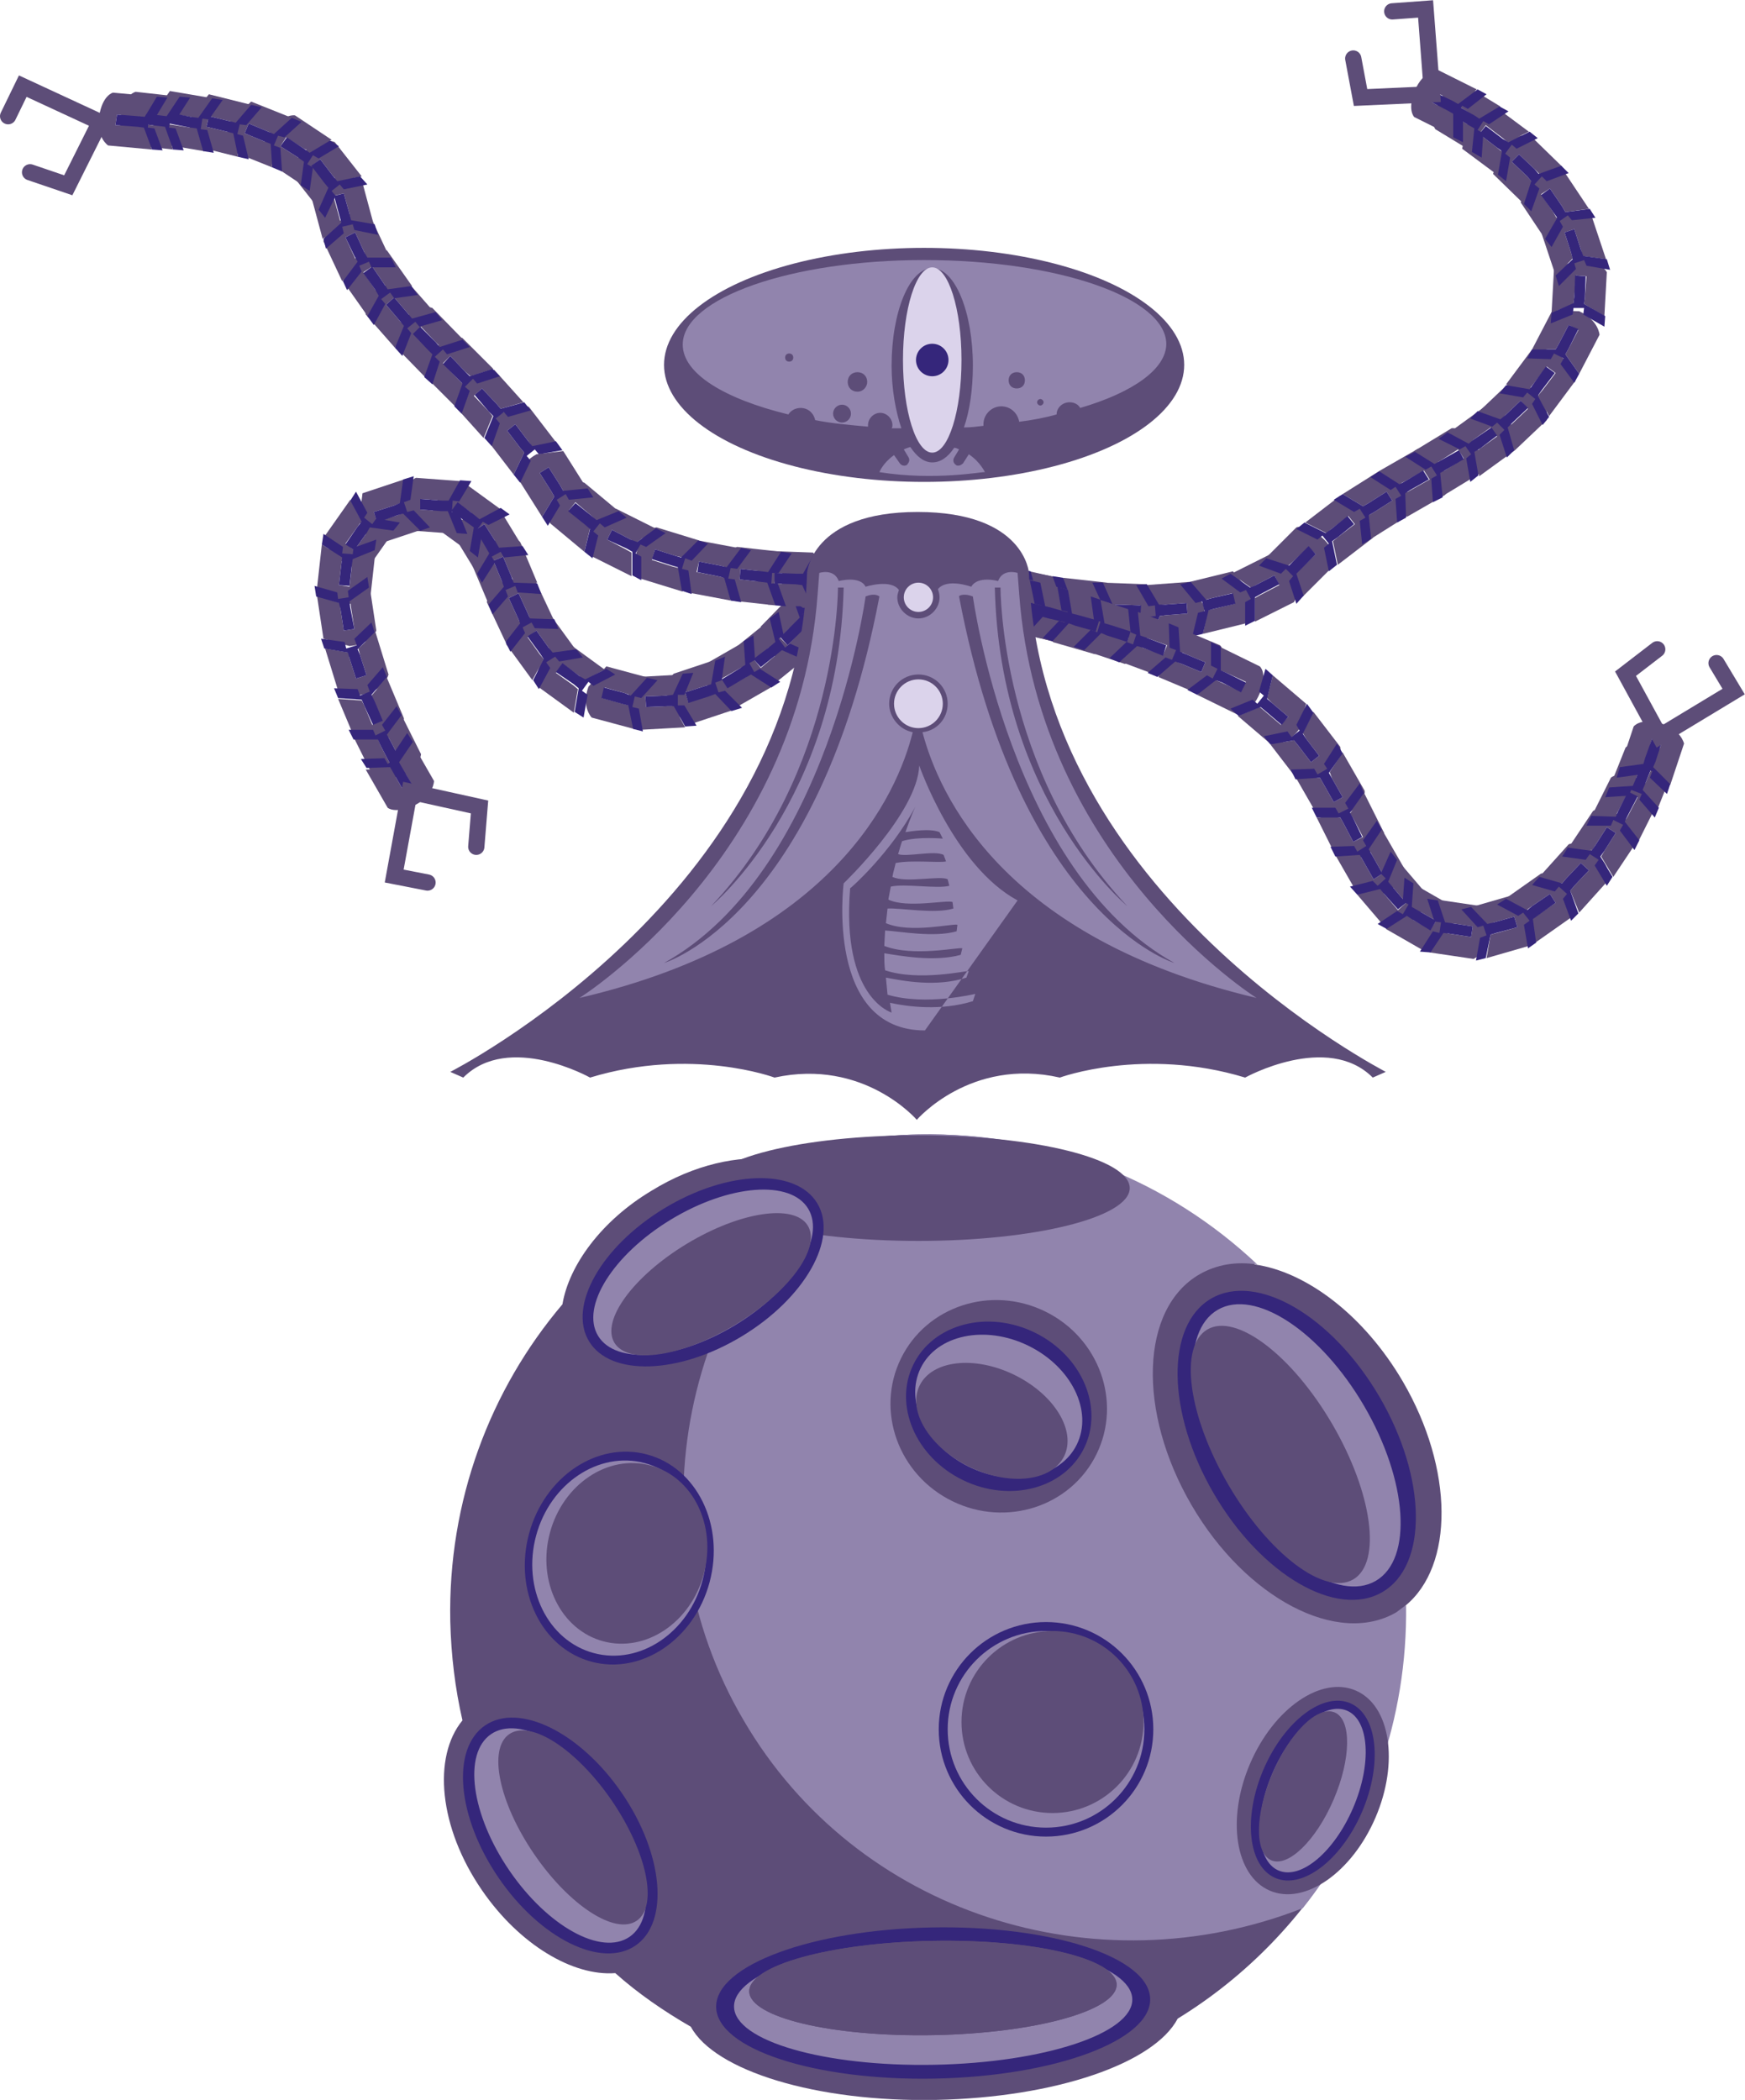 <svg version="1.2" baseProfile="tiny" xmlns="http://www.w3.org/2000/svg" viewBox="3.8 261.9 214.7 258.4"><g><path fill="#5D4D78" d="M63.1 494.5c4.6 6.7 11.2 10.6 16.4 10.2 2.8 2.5 6 4.7 9.3 6.6 2.9 5.4 15.4 9.3 30.2 9 14.7-.3 26.8-4.5 29.7-10 17.1-10.5 28.3-29.4 28-50.8 6-4.9 6-16.8-.3-27.6-4.8-8.2-11.9-13.5-18.2-14.4-10.8-10.2-25.4-16.3-41.4-16-6.2.1-12.1 1.2-17.7 3.1-4.4-.6-9.9.6-15.1 3.8-6.2 3.7-10.2 9.2-11 14-8.9 10.5-14.1 24.2-13.8 39 .1 4.2.6 8.3 1.5 12.2-3.7 4.5-2.9 13.2 2.4 20.9z"/><path fill="#9184AD" d="M95.3 473.6c13.9 23.8 43.3 33.1 68.8 23.1 8.1-10.2 12.9-23.2 12.7-37.3l-1.2.9c-7.2 4.2-18.5-1.7-25.2-13.2-6.7-11.5-6.3-24.2 1-28.4 2.1-1.2 4.5-1.6 7.1-1.2-10.8-10.2-25.4-16.3-41.4-16-2.6 0-5.2.3-7.7.7-21.7 17.3-28.1 47.6-14.1 71.4z"/><ellipse transform="matrix(.864 -.504 .504 .864 -199.304 142.244)" fill="#35267B" cx="163.3" cy="439.6" rx="11.8" ry="20.9"/><ellipse transform="matrix(.864 -.504 .504 .864 -199.304 142.244)" fill="#9184AD" cx="163.3" cy="439.6" rx="9.6" ry="19.3"/><ellipse transform="matrix(.864 -.504 .504 .864 -200.15 141.405)" fill="#5D4D78" cx="161.3" cy="440.7" rx="7.4" ry="17.8"/></g><ellipse fill="#5D4D78" cx="117.5" cy="306.8" rx="32" ry="14.4"/><path fill="#5D4D78" d="M128.3 334.3l2.5.7-.3 1.3-2.5-.7-.8-.2-2 2.2 5.2 1.4s1.8-.5 2.3-3c.5-2.6-.6-3.3-.6-3.3l-5.2-1.4.6 2.9.8.1z"/><path fill="#35267B" d="M127.1 333.9l-.4 1.3-.8-.2-1.9 2.2 1.3.3 1.9-2.2.8.3 2.5.7.4-1.3-2.6-.7-.7-.2-.6-2.9-1.3-.3.6 2.8z"/><path fill="#5D4D78" d="M129.3 334.6l2.6.6-.3 1.3-2.6-.6-.8-.2-1.9 2.3 5.3 1.2s1.7-.5 2.2-3.1c.4-2.6-.7-3.3-.7-3.3l-5.3-1.2.7 2.9.8.1z"/><path fill="#35267B" d="M128.1 334.3l-.3 1.3-.8-.2-1.9 2.2 1.3.3 1.9-2.2.7.2 2.6.6.3-1.3-2.6-.6-.7-.2-.7-2.8-1.3-.3.7 2.8z"/><path fill="#5D4D78" d="M132.2 335.2l2.6.5-.2 1.3-2.6-.5-.8-.1-1.8 2.3 5.3 1s1.7-.6 2-3.2l-.9-3.2-5.3-1 .8 2.8.9.1z"/><path fill="#35267B" d="M130.9 334.9l-.2 1.3-.8-.1-1.8 2.3 1.3.3 1.8-2.4.7.2 2.6.4.3-1.3-2.6-.4-.8-.2-.8-2.8-1.3-.2.8 2.8z"/><path fill="#5D4D78" d="M136.4 335.8l2.6.3-.1 1.3-2.6-.3-.8-.1-1.6 2.5 5.4.6s1.7-.7 1.8-3.3l-1.1-3.2-5.4-.6 1 2.8h.8z"/><path fill="#35267B" d="M135.1 335.7l-.2 1.3-.8-.1-1.6 2.5 1.3.1 1.7-2.4h.7l2.6.3.2-1.3-2.6-.3-.8-.1-1-2.7-1.3-.2 1 2.8z"/><path fill="#5D4D78" d="M141.5 336.3l2.6.1v1.3l-2.6-.1h-.8l-1.4 2.6 5.4.2s1.6-.9 1.5-3.5l-1.3-3.1-5.4-.2 1.2 2.7h.8z"/><path fill="#35267B" d="M140.2 336.2v1.4l-.8-.1-1.4 2.6 1.3.1 1.4-2.6h.8l2.6.1.1-1.3-2.7-.1h-.8l-1.2-2.7h-1.3l1.2 2.6z"/><path fill="#5D4D78" d="M147.2 336.3l2.6-.2.1 1.3-2.6.2-.8.1-1.1 2.7 5.4-.4s1.5-1 1.1-3.6l-1.7-2.9-5.4.4 1.5 2.5.9-.1z"/><path fill="#35267B" d="M145.9 336.4l.1 1.3-.8.1-1.1 2.7 1.3-.1 1.1-2.7.8-.1 2.6-.2-.1-1.3-2.6.2h-.8l-1.5-2.5-1.3.1 1.5 2.6z"/><path fill="#5D4D78" d="M152.9 335.5l2.5-.6.3 1.3-2.5.6-.8.2-.6 2.9 5.3-1.3s1.3-1.3.5-3.8l-2.1-2.6-5.3 1.3 1.9 2.2.8-.2z"/><path fill="#35267B" d="M151.7 335.9l.3 1.2-.8.2-.7 2.9 1.3-.3.7-2.9.7-.2 2.6-.6-.3-1.3-2.6.6-.7.2-1.9-2.2-1.3.3 1.9 2.3z"/><path fill="#5D4D78" d="M158.3 333.9l2.3-1.2.6 1.2-2.3 1.2-.7.4v2.9l4.8-2.4s1-1.5-.3-3.8-2.6-2.1-2.6-2.1l-4.8 2.4 2.4 1.7.6-.3z"/><path fill="#35267B" d="M157.1 334.5l.6 1.1-.7.4v2.9l1.2-.6v-2.9l.7-.4 2.3-1.2-.6-1.1-2.3 1.2-.7.3-2.4-1.7-1.1.6 2.3 1.7z"/><path fill="#5D4D78" d="M162.9 331l1.9-1.8.9.9-1.9 1.8-.6.6.9 2.8 3.8-3.8s.5-1.8-1.5-3.5-3.1-1.2-3.1-1.2l-3.8 3.8 2.8.9.6-.5z"/><path fill="#35267B" d="M162 331.9l.9.9-.5.6.9 2.8.9-1-.9-2.7.6-.6 1.8-1.8-.9-1-1.9 1.9-.5.5-2.8-.9-.9.9 2.7 1z"/><g><path fill="#5D4D78" d="M167.6 327l2.1-1.6.8 1-2.1 1.6-.6.5.6 2.9 4.3-3.3s.7-1.7-1-3.7l-3-1.5-4.3 3.3 2.6 1.3.6-.5z"/><path fill="#35267B" d="M166.5 327.8l.8 1-.6.5.6 2.9 1-.8-.6-2.9.7-.5 2-1.6-.8-1-2 1.6-.7.5-2.6-1.3-1 .8 2.6 1.3z"/></g><g><path fill="#5D4D78" d="M172.2 323.8l2.2-1.4.7 1.1-2.2 1.4-.7.4.3 2.9 4.6-2.9s.8-1.6-.7-3.7c-1.6-2.1-2.8-1.8-2.8-1.8l-4.6 2.9 2.5 1.5.7-.4z"/><path fill="#35267B" d="M171.1 324.5l.7 1.1-.7.4.3 2.9 1.1-.7-.3-2.9.7-.4 2.2-1.4-.7-1.1-2.2 1.4-.7.4-2.5-1.5-1.1.7 2.5 1.5z"/></g><g><path fill="#5D4D78" d="M176.7 321.1l2.3-1.3.7 1.1-2.3 1.3-.7.4.2 2.9 4.7-2.7s.9-1.6-.6-3.8l-2.7-1.9-4.7 2.7 2.5 1.6.6-.3z"/><path fill="#35267B" d="M175.5 321.8l.7 1.1-.7.4.2 2.9 1.1-.6-.1-3 .6-.4 2.3-1.3-.7-1.1-2.2 1.3-.7.4-2.5-1.6-1.1.7 2.5 1.6z"/></g><g><path fill="#5D4D78" d="M181 318.6l2.2-1.4.7 1.1-2.2 1.4-.7.4.2 2.9 4.6-2.8s.9-1.6-.6-3.7c-1.5-2.2-2.8-1.9-2.8-1.9l-4.6 2.8 2.5 1.6.7-.4z"/><path fill="#35267B" d="M179.9 319.3l.7 1.1-.7.4.2 2.9 1.2-.6-.3-3 .7-.4 2.2-1.3-.6-1.1-2.3 1.3-.7.4-2.4-1.5-1.2.6 2.5 1.6z"/></g><g><path fill="#5D4D78" d="M185.1 316l2.1-1.5.8 1.1-2.1 1.5-.6.5.5 2.9 4.4-3.2s.8-1.7-.9-3.7c-1.7-2-2.9-1.6-2.9-1.6l-4.4 3.2 2.6 1.4.5-.6z"/><path fill="#35267B" d="M184.1 316.8l.7 1-.6.5.5 2.9 1-.8-.5-2.9.7-.4 2.1-1.6-.7-1-2.2 1.5-.6.5-2.6-1.4-1.1.8 2.6 1.3z"/></g><g><path fill="#5D4D78" d="M189 313l1.9-1.8.9 1-1.9 1.8-.6.5.9 2.8 3.9-3.7s.5-1.7-1.4-3.5-3.1-1.2-3.1-1.2l-3.9 3.7 2.8 1 .5-.6z"/><path fill="#35267B" d="M188 313.9l.9.9-.6.6.9 2.8.9-.9-.8-2.8.6-.6 1.9-1.8-.9-.9-1.9 1.8-.6.5-2.8-1-.9.9 2.7 1z"/></g><g><path fill="#5D4D78" d="M192.5 309.1l1.6-2.1 1.1.8-1.6 2.1-.5.6 1.3 2.6 3.2-4.3s.2-1.8-2-3.2c-2.2-1.4-3.3-.7-3.3-.7l-3.2 4.3 2.9.5.5-.6z"/><path fill="#35267B" d="M191.7 310.2l1 .8-.4.6 1.3 2.6.8-1-1.4-2.6.5-.7 1.6-2.1-1.1-.8-1.5 2.1-.5.7-2.9-.5-.8 1 2.9.5z"/></g><g><path fill="#5D4D78" d="M195.6 304.2l1.2-2.3 1.2.6-1.2 2.3-.4.7 1.7 2.4 2.5-4.8s-.1-1.8-2.5-2.9l-3.3-.1-2.5 4.8h2.9l.4-.7z"/><path fill="#35267B" d="M195 305.4l1.2.6-.4.7 1.7 2.3.6-1.1-1.7-2.4.4-.7 1.2-2.4-1.2-.5-1.2 2.3-.4.7h-2.9l-.6 1.1 2.9.1z"/></g><path fill="#5D4D78" d="M197.5 298.4l.2-2.6 1.3.1-.2 2.6-.1.8 2.5 1.5.3-5.4s-.8-1.6-3.4-1.6l-3.1 1.2-.3 5.4 2.7-1.1.1-.9z"/><path fill="#35267B" d="M197.4 299.8h1.3l-.1.8 2.6 1.5.1-1.3-2.6-1.5.1-.8.1-2.6-1.3-.1-.1 2.6-.1.8-2.7 1.2-.1 1.3 2.7-1.1z"/><path fill="#5D4D78" d="M197.1 293l-.8-2.5 1.2-.4.8 2.5.2.8 2.9.4-1.7-5.1s-1.3-1.2-3.8-.3c-2.4 1-2.4 2.3-2.4 2.3l1.7 5.1 2.1-2.1-.2-.7z"/><path fill="#35267B" d="M197.5 294.3l1.2-.4.3.7 2.9.5-.4-1.3-2.9-.4-.3-.8-.8-2.5-1.2.4.8 2.5.2.8-2.1 2 .4 1.3 2.1-2.1z"/><path fill="#5D4D78" d="M194.9 288l-1.5-2.2 1.1-.7 1.5 2.2.4.7 2.9-.4-3-4.5s-1.6-.8-3.7.8l-1.7 2.9 3 4.5 1.4-2.6-.4-.7z"/><path fill="#35267B" d="M195.7 289.1l1-.7.5.6 2.9-.3-.7-1.1-3 .4-.4-.7-1.5-2.2-1.1.8 1.5 2.1.5.7-1.5 2.6.8 1 1.4-2.5z"/><path fill="#5D4D78" d="M191.7 283.6l-1.9-1.8.9-.9 1.9 1.8.6.6 2.8-.9-3.9-3.8s-1.8-.5-3.5 1.5l-1.1 3.2 3.9 3.8.9-2.8-.6-.7z"/><path fill="#35267B" d="M192.6 284.6l.9-1 .6.6 2.7-1-.9-.9-2.8 1-.5-.6-1.9-1.8-.9.9 1.9 1.8.5.6-.9 2.8.9.9 1-2.8z"/><path fill="#5D4D78" d="M187.9 280l-2.1-1.6.8-1.1 2.1 1.6.6.5 2.6-1.3-4.3-3.2s-1.8-.2-3.2 2l-.7 3.3 4.3 3.2.5-2.9-.6-.5z"/><path fill="#35267B" d="M189 280.8l.8-1.1.6.5 2.6-1.3-1-.8-2.6 1.3-.7-.4-2.1-1.6-.8 1 2.1 1.6.7.5-.5 2.9 1 .8.5-2.9z"/><path fill="#5D4D78" d="M184.5 277.3l-2.2-1.4.7-1.1 2.2 1.4.7.4 2.5-1.6-4.6-2.8s-1.8 0-3 2.3-.4 3.3-.4 3.3l4.6 2.8.2-2.9-.7-.4z"/><path fill="#35267B" d="M185.6 277.9l.7-1.1.7.4 2.4-1.6-1.1-.6-2.5 1.5-.6-.4-2.3-1.3-.7 1.1 2.3 1.4.7.4-.3 2.9 1.2.7.2-3z"/><path fill="#5D4D78" d="M181.9 275.5l-2.3-1.2.6-1.2 2.3 1.2.7.4 2.3-1.8-4.8-2.4s-1.8.1-2.8 2.5c-1 2.4-.1 3.3-.1 3.3l4.8 2.4v-2.9l-.7-.3z"/><path fill="#35267B" d="M183.1 276.1l.6-1.2.7.4 2.3-1.8-1.1-.6-2.4 1.8-.7-.4-2.3-1.1-.6 1.1 2.3 1.2.7.4v2.9l1.2.6v-2.9z"/><path fill="#5D4D78" d="M128.4 335.6l2.6.5-.2 1.3-2.6-.5-.8-.2-1.8 2.3 5.3 1s1.7-.6 2.1-3.2c.3-2.6-.8-3.2-.8-3.2l-5.3-1 .8 2.8.7.2z"/><path fill="#35267B" d="M127.1 335.4l-.2 1.3-.8-.2-1.8 2.3 1.3.3 1.8-2.4.8.2 2.5.5.3-1.3-2.6-.5-.8-.1-.8-2.9-1.2-.2.7 2.8z"/><path fill="#5D4D78" d="M129 335.7l2.6.5-.3 1.3-2.6-.5-.8-.2-1.8 2.3 5.3 1.1s1.7-.6 2.1-3.2l-.8-3.3-5.3-1.1.7 2.8.9.3z"/><path fill="#35267B" d="M127.7 335.5l-.3 1.3-.7-.2-1.9 2.3 1.3.3 1.8-2.3.8.1 2.6.6.3-1.3-2.6-.6-.8-.1-.7-2.9-1.3-.2.7 2.8z"/><path fill="#5D4D78" d="M130.6 336.1l2.6.6-.3 1.3-2.6-.6-.8-.2-1.9 2.3 5.3 1.2s1.7-.5 2.2-3.1c.4-2.6-.7-3.3-.7-3.3l-5.3-1.2.7 2.9.8.1z"/><path fill="#35267B" d="M129.3 335.8l-.3 1.3-.7-.2-1.9 2.2 1.3.3 1.8-2.2.8.2 2.6.6.3-1.3-2.6-.6-.8-.2-.6-2.9-1.3-.3.7 2.9z"/><path fill="#5D4D78" d="M133.2 336.7l2.5.7-.3 1.3-2.5-.7-.8-.2-1.9 2.2 5.2 1.4s1.8-.5 2.3-3.1c.5-2.6-.6-3.3-.6-3.3l-5.2-1.4.6 2.9.7.2z"/><path fill="#35267B" d="M131.9 336.4l-.3 1.2-.8-.2-1.9 2.2 1.2.4 2-2.2.7.2 2.6.6.3-1.2-2.5-.7-.8-.2-.6-2.9-1.3-.3.6 2.9z"/><path fill="#5D4D78" d="M136.5 337.6l2.5.7-.4 1.3-2.5-.7-.8-.2-2 2.2 5.2 1.5s1.8-.4 2.3-3c.6-2.6-.5-3.3-.5-3.3l-5.2-1.5.5 2.9.9.1z"/><path fill="#35267B" d="M135.2 337.2l-.4 1.3-.7-.2-2 2.1 1.2.4 2-2.2.8.3 2.5.7.4-1.3-2.5-.7-.8-.2-.5-2.9-1.3-.4.5 2.9z"/><path fill="#5D4D78" d="M140.4 338.8l2.5.8-.4 1.2-2.5-.8-.8-.2-2.1 2.1 5.1 1.7s1.8-.4 2.4-2.9l-.4-3.3-5.1-1.7.4 2.9.9.2z"/><path fill="#35267B" d="M139.2 338.4l-.4 1.3-.8-.3-2.1 2.1 1.3.4 2.1-2.1.7.3 2.5.8.4-1.3-2.5-.8-.7-.2-.5-2.9-1.2-.4.4 2.9z"/><path fill="#5D4D78" d="M144.9 340.4l2.5.9-.5 1.2-2.5-.9-.7-.3-2.1 2 5.1 1.9s1.8-.3 2.5-2.8c.8-2.5-.3-3.3-.3-3.3l-5.1-1.9.3 2.9.8.3z"/><path fill="#35267B" d="M143.6 340l-.4 1.2-.8-.3-2.1 2 1.2.5 2.2-2 .7.2 2.5 1 .4-1.3-2.4-.9-.8-.3-.3-2.9-1.2-.4.3 2.9z"/><path fill="#5D4D78" d="M149.7 342.4l2.4 1-.5 1.2-2.4-1-.7-.3-2.2 1.9 5 2.1s1.8-.2 2.7-2.7c.9-2.5-.1-3.3-.1-3.3l-5-2.1.2 2.9.6.3z"/><path fill="#35267B" d="M148.5 341.9l-.5 1.2-.8-.3-2.2 1.9 1.2.5 2.2-1.9.8.3 2.4 1 .5-1.2-2.4-1-.7-.3-.2-3-1.2-.5.1 3z"/><path fill="#5D4D78" d="M154.7 344.7l2.4 1.1-.6 1.2-2.4-1.1-.7-.3-2.3 1.8 4.9 2.4s1.8-.1 2.8-2.6c1-2.5 0-3.3 0-3.3l-4.9-2.4v2.9l.8.3z"/><path fill="#35267B" d="M153.6 344.2l-.6 1.2-.7-.4-2.4 1.8 1.2.6 2.3-1.8.8.3 2.3 1.2.6-1.2-2.4-1.2-.7-.3v-2.9l-1.2-.6v2.9z"/><path fill="#5D4D78" d="M160.3 348.4l2 1.7-.9 1-2-1.7-.6-.5-2.7 1.1 4.1 3.5s1.8.3 3.4-1.8l.9-3.2-4.1-3.5-.7 2.8.6.6z"/><path fill="#35267B" d="M159.3 347.5l-.8 1-.6-.5-2.7 1.1 1 .9 2.7-1.1.6.5 2 1.7.8-1-2-1.7-.6-.5.7-2.9-.9-.8-.8 2.8z"/><path fill="#5D4D78" d="M164.5 352.8l1.6 2.1-1 .8-1.6-2.1-.5-.6-2.9.5 3.3 4.3s1.7.7 3.7-1 1.6-3 1.6-3l-3.3-4.3-1.3 2.6.4.7z"/><path fill="#35267B" d="M163.7 351.8l-1 .8-.5-.7-2.9.6.8 1 2.9-.5.5.6 1.6 2.1 1-.8-1.6-2.1-.4-.6 1.3-2.6-.8-1.1-1.3 2.6z"/><path fill="#5D4D78" d="M167.7 357.7l1.3 2.3-1.1.6-1.3-2.3-.4-.7-2.9.1 2.7 4.7s1.6.9 3.8-.5c2.2-1.4 1.9-2.7 1.9-2.7l-2.7-4.7-1.6 2.4.3.8z"/><path fill="#35267B" d="M167.1 356.5l-1.2.7-.4-.7-2.9.1.6 1.2 3-.2.4.7 1.3 2.3 1.1-.6-1.3-2.3-.4-.7 1.7-2.4-.7-1.2-1.6 2.5z"/><path fill="#5D4D78" d="M170.3 362.6l1.2 2.3-1.2.6-1.2-2.3-.4-.7h-2.9l2.4 4.8s1.5 1 3.8-.3 2.1-2.6 2.1-2.6l-2.4-4.8-1.8 2.4.4.6z"/><path fill="#35267B" d="M169.7 361.4l-1.2.6-.4-.7h-2.9l.6 1.2h2.9l.4.7 1.2 2.3 1.1-.6-1.1-2.3-.4-.7 1.7-2.4-.5-1.2-1.8 2.4z"/><path fill="#5D4D78" d="M172.6 367.1l1.3 2.3-1.1.7-1.3-2.3-.4-.7-2.9.2 2.7 4.7s1.6.9 3.8-.5c2.2-1.5 1.9-2.7 1.9-2.7l-2.7-4.7-1.6 2.4.3.6z"/><path fill="#35267B" d="M171.9 366l-1.1.7-.4-.7-2.9.1.6 1.2 3-.2.4.7 1.3 2.3 1.1-.7-1.3-2.3-.4-.7 1.6-2.4-.6-1.1-1.7 2.4z"/><path fill="#5D4D78" d="M175.1 371l1.7 2-1 .9-1.7-2-.5-.6-2.8.7 3.5 4.1s1.7.6 3.6-1.2c1.9-1.8 1.4-3 1.4-3l-3.5-4.1-1.1 2.7.4.5z"/><path fill="#35267B" d="M174.3 370l-1 .9-.6-.6-2.8.7.9 1 2.8-.7.5.6 1.7 1.9 1-.8-1.7-2-.5-.6 1.1-2.7-.8-1-1.2 2.7z"/><path fill="#5D4D78" d="M178.2 373.9l2.3 1.3-.7 1.1-2.3-1.3-.7-.4-2.5 1.6 4.7 2.7s1.8 0 3-2.3.3-3.3.3-3.3l-4.7-2.7-.2 2.9.8.4z"/><path fill="#35267B" d="M177.1 373.2l-.7 1.2-.7-.4-2.4 1.6 1.1.6 2.5-1.6.6.4 2.3 1.4.7-1.2-2.3-1.3-.7-.4.2-2.9-1.1-.7-.2 2.9z"/><path fill="#5D4D78" d="M182.4 375.5l2.6.4-.2 1.3-2.6-.4-.8-.1-1.7 2.4 5.4.8s1.7-.7 1.9-3.3c.2-2.6-1-3.2-1-3.2l-5.4-.8.9 2.8.9.1z"/><path fill="#35267B" d="M181.1 375.4l-.2 1.3-.8-.2-1.6 2.5 1.3.1 1.6-2.4.8.1 2.6.4.2-1.3-2.6-.4-.8-.1-.9-2.7-1.3-.2.9 2.8z"/><path fill="#5D4D78" d="M187.6 375.4l2.5-.7.4 1.3-2.5.7-.8.2-.5 2.9 5.2-1.5s1.3-1.3.4-3.8l-2.2-2.5-5.2 1.5 2 2.2.7-.3z"/><path fill="#35267B" d="M186.3 375.8l.4 1.2-.8.3-.5 2.8 1.2-.3.6-2.9.7-.2 2.6-.7-.4-1.3-2.5.7-.8.2-2-2.1-1.2.3 2 2.2z"/><path fill="#5D4D78" d="M192.3 373.4l2.2-1.5.7 1.1-2.2 1.5-.7.5.4 2.9 4.4-3.1s.8-1.6-.8-3.7-2.9-1.7-2.9-1.7l-4.4 3.1 2.6 1.4.7-.5z"/><path fill="#35267B" d="M191.2 374.2l.8 1-.7.5.5 2.9 1-.7-.4-2.9.7-.5 2.1-1.5-.7-1.1-2.2 1.5-.6.5-2.6-1.4-1.1.7 2.6 1.4z"/><path fill="#5D4D78" d="M196.5 370l1.8-1.9 1 .9-1.8 1.9-.5.6 1.1 2.7 3.6-4s.4-1.8-1.7-3.4c-2.1-1.6-3.2-1-3.2-1l-3.6 4 2.8.8.5-.6z"/><path fill="#35267B" d="M195.6 371l1 .9-.5.6 1 2.7.9-.9-1-2.8.5-.6 1.8-1.9-1-.9-1.8 1.9-.5.6-2.8-.8-.9 1 2.8.8z"/><path fill="#5D4D78" d="M200.1 365.9l1.4-2.2 1.1.7-1.4 2.2-.4.7 1.5 2.5 3-4.5s.1-1.8-2.2-3.1c-2.3-1.3-3.3-.5-3.3-.5l-3 4.5 2.9.3.4-.6z"/><path fill="#35267B" d="M199.4 367l1.1.7-.5.7 1.5 2.5.7-1.1-1.5-2.5.5-.7 1.4-2.2-1.1-.7-1.4 2.2-.5.7-2.9-.4-.7 1.1 2.9.4z"/><path fill="#5D4D78" d="M202.9 361.7l1.2-2.3 1.2.6-1.2 2.3-.4.7 1.7 2.4 2.4-4.8s-.1-1.8-2.5-2.9c-2.4-1-3.3-.1-3.3-.1l-2.4 4.8h2.9l.4-.7z"/><path fill="#35267B" d="M202.3 362.8l1.2.6-.4.7 1.8 2.4.6-1.2-1.8-2.3.4-.8 1.2-2.3-1.2-.6-1.2 2.4-.3.7-3-.1-.6 1.2h3z"/><path fill="#5D4D78" d="M205 357.9l1-2.4 1.2.5-1 2.4-.3.7 1.9 2.2 2-5s-.2-1.8-2.7-2.6-3.3.2-3.3.2l-2 5 2.9-.2.3-.8z"/><path fill="#35267B" d="M204.5 359.1l1.3.5-.3.7 1.9 2.2.5-1.2-2-2.2.3-.7 1-2.5-1.2-.5-1 2.5-.3.7-2.9.2-.5 1.2 2.9-.2z"/><path fill="#5D4D78" d="M206.3 355.2l.8-2.5 1.2.4-.8 2.5-.3.8 2.1 2.1 1.7-5.1s-.4-1.8-2.9-2.5-3.3.4-3.3.4l-1.7 5.1 2.9-.4.3-.8z"/><path fill="#35267B" d="M205.8 356.4l1.3.4-.3.8 2.1 2 .4-1.2-2.1-2.1.3-.7.8-2.5-1.2-.4-.9 2.5-.2.7-2.9.4-.4 1.3 2.9-.4z"/><path fill="#5D4D78" d="M105.8 333.2l-1.4 2.2 1.1.7 1.4-2.2.4-.7 2.9.3-2.9 4.6s-1.6.8-3.7-.7c-2.1-1.6-1.8-2.8-1.8-2.8l2.9-4.6 1.5 2.5-.4.7z"/><path fill="#35267B" d="M106.5 332.1l1.1.7.4-.7 3 .4-.8 1.1-2.9-.4-.4.7-1.4 2.2-1.1-.7 1.4-2.2.4-.7-1.5-2.5.7-1.1 1.5 2.5z"/><path fill="#5D4D78" d="M105.3 333.9l-1.5 2.1 1.1.8 1.5-2.1.5-.6 2.9.5-3.2 4.4s-1.7.8-3.7-.9c-2-1.7-1.6-2.9-1.6-2.9l3.2-4.4 1.4 2.6-.6.5z"/><path fill="#35267B" d="M106.1 332.9l1.1.8.4-.7 2.9.5-.7 1-2.9-.4-.5.6-1.5 2.1-1.1-.7 1.5-2.2.5-.6-1.4-2.6.8-1.1 1.4 2.6z"/><path fill="#5D4D78" d="M103.9 335.8l-1.7 2 1 .8 1.7-2 .5-.6 2.9.7-3.4 4.2s-1.7.6-3.6-1.2c-1.9-1.8-1.4-3-1.4-3l3.4-4.2 1.2 2.7-.6.6z"/><path fill="#35267B" d="M104.7 334.8l1.1.9.5-.6 2.8.6-.8 1-2.9-.6-.5.6-1.6 2-1.1-.8 1.7-2.1.5-.6-1.2-2.7.9-1 1.2 2.7z"/><path fill="#5D4D78" d="M101.6 338.5l-1.8 1.9.9.9 1.8-1.9.6-.6 2.8.9-3.8 3.9s-1.7.5-3.5-1.5l-1.2-3.1 3.8-3.9 1 2.8-.6.6z"/><path fill="#35267B" d="M102.5 337.5l1 1 .5-.6 2.8.9-.9.9-2.8-.9-.5.6-1.9 1.9-.9-1 1.8-1.8.6-.6-1-2.8.9-.9 1 2.8z"/><path fill="#5D4D78" d="M98.6 341.4l-2 1.7.8 1 2-1.7.6-.5 2.7 1.2-4.2 3.4s-1.8.3-3.3-1.8l-.8-3.2 4.2-3.4.6 2.9-.6.4z"/><path fill="#35267B" d="M99.6 340.5l.8 1.1.6-.5 2.7 1.2-1 .8-2.7-1.2-.6.5-2 1.6-.9-1 2.1-1.6.6-.5-.7-2.9 1.1-.8.6 2.8z"/><path fill="#5D4D78" d="M94.9 344.1l-2.3 1.3.7 1.1 2.3-1.3.7-.4 2.5 1.6-4.7 2.7s-1.8 0-3-2.3-.3-3.3-.3-3.3l4.7-2.7.2 2.9-.8.4z"/><path fill="#35267B" d="M96 343.5l.6 1.1.7-.4 2.5 1.6-1.1.7-2.5-1.6-.7.4-2.2 1.3-.7-1.1 2.3-1.4.6-.4-.2-2.9 1.2-.7.2 3z"/><path fill="#5D4D78" d="M90.6 346.3l-2.5.8.4 1.2 2.5-.8.8-.3 2.1 2.1-5.1 1.7s-1.8-.4-2.5-2.9.4-3.3.4-3.3l5.1-1.7-.4 2.9-.8.3z"/><path fill="#35267B" d="M91.8 345.9l.4 1.2.8-.2 2.1 2.1-1.3.4-2-2.1-.8.3-2.5.8-.4-1.3 2.5-.8.7-.2.5-2.9 1.2-.5-.4 2.9z"/><path fill="#5D4D78" d="M85.8 347.5l-2.6.1.1 1.3 2.6-.1h.8l1.4 2.6-5.4.3s-1.6-.8-1.6-3.4c0-2.6 1.3-3.1 1.3-3.1l5.4-.3-1.2 2.7-.8-.1z"/><path fill="#35267B" d="M87.2 347.4v1.3h.8l1.5 2.5-1.4.1-1.4-2.5h-.8l-2.6.1-.1-1.3 2.6-.1.8-.1 1.2-2.6 1.3-.1-1.1 2.7z"/><path fill="#5D4D78" d="M80.7 347.2l-2.5-.7-.3 1.3 2.5.7.8.2.6 2.9-5.2-1.4s-1.3-1.3-.4-3.8l2.2-2.5 5.2 1.4-2 2.2-.9-.3z"/><path fill="#35267B" d="M81.9 347.6l-.3 1.3.8.2.5 2.8-1.2-.3-.6-2.9-.8-.2-2.5-.7.3-1.3 2.6.7.7.3 2-2.2 1.3.3-2 2.2z"/><path fill="#5D4D78" d="M75.1 345.1l-2.1-1.5-.8 1.1 2.1 1.5.6.5-.5 2.9-4.4-3.2s-.7-1.7.9-3.7l2.9-1.6 4.4 3.2-2.6 1.4-.5-.6z"/><path fill="#35267B" d="M76.2 345.8l-.8 1.1.7.5-.5 2.8-1.1-.7.5-2.9-.6-.5-2.2-1.5.8-1.1 2.1 1.6.7.4 2.6-1.3 1.1.7-2.7 1.4z"/><path fill="#5D4D78" d="M71.3 341.6l-1.5-2.1-1.1.8 1.5 2.1.5.6-1.4 2.6-3.2-4.4s-.2-1.8 2-3.2l3.3-.6 3.2 4.4-2.9.5-.4-.7z"/><path fill="#35267B" d="M72.1 342.7l-1.1.7.5.7-1.4 2.6-.7-1.1 1.3-2.6-.4-.6-1.6-2.2 1.1-.7 1.5 2.1.5.6 2.9-.4.8 1-2.9.5z"/><path fill="#5D4D78" d="M68.7 337.3l-1.1-2.4-1.2.6 1.1 2.4.3.7-1.8 2.3-2.3-4.9s.2-1.8 2.6-2.8h3.3l2.3 4.9-2.9-.1-.3-.7z"/><path fill="#35267B" d="M69.2 338.5l-1.1.6.3.7-1.8 2.3-.6-1.2 1.8-2.3-.3-.7-1.1-2.4 1.2-.6 1.1 2.4.3.7 3 .1.5 1.2-2.9-.1z"/><path fill="#5D4D78" d="M66.7 332.8l-1-2.4-1.2.5 1 2.4.3.7-1.9 2.2-2.1-5s.2-1.8 2.7-2.7c2.5-.9 3.3.1 3.3.1l2.1 5-2.9-.2-.3-.6z"/><path fill="#35267B" d="M67.2 334l-1.2.5.3.8-1.9 2.2-.5-1.2 1.9-2.2-.3-.8-1-2.4 1.2-.5 1 2.4.3.8 2.9.1.5 1.3-2.9-.2z"/><path fill="#5D4D78" d="M64.8 328.6l-1.4-2.2-1.1.7 1.4 2.2.4.7-1.6 2.5-2.8-4.6s0-1.8 2.3-3 3.3-.3 3.3-.3l2.8 4.6-2.9.2-.4-.8z"/><path fill="#35267B" d="M65.4 329.8l-1.1.6.4.7-1.6 2.5-.6-1.1 1.5-2.5-.4-.7-1.3-2.2 1.1-.7 1.4 2.2.4.7 2.9-.2.7 1.1-3 .3z"/><path fill="#5D4D78" d="M62.2 325.3l-2.1-1.5-.8 1.1 2.1 1.5.6.5-.5 2.9-4.4-3.2s-.7-1.7.9-3.7c1.7-2 2.9-1.6 2.9-1.6l4.4 3.2-2.6 1.3-.5-.5z"/><path fill="#35267B" d="M63.2 326.1l-.7 1 .6.5-.5 2.9-1-.8.5-2.9-.7-.5-2.1-1.5.8-1.1 2.1 1.6.6.5 2.6-1.4 1.1.8-2.6 1.3z"/><path fill="#5D4D78" d="M58.2 323.5l-2.6-.2-.1 1.3 2.6.2.8.1 1.1 2.7-5.4-.4s-1.5-1-1.2-3.6c.3-2.6 1.6-2.9 1.6-2.9l5.4.4-1.5 2.5-.7-.1z"/><path fill="#35267B" d="M59.5 323.5l-.1 1.4h.8l1.1 2.7-1.3-.1-1.1-2.7h-.8l-2.6-.2v-1.3l2.7.2h.8l1.4-2.5 1.4.1-1.5 2.5z"/><path fill="#5D4D78" d="M52.3 324.1l-2.5.8.4 1.2 2.5-.8.8-.3 2.1 2.1-5.1 1.7s-1.8-.4-2.5-2.9l.4-3.3 5.1-1.7-.4 2.9-.8.3z"/><path fill="#35267B" d="M53.5 323.7l.4 1.2.8-.2 2 2.1-1.2.4-2.1-2.1-.7.2-2.5.9-.4-1.3 2.5-.8.7-.3.4-2.9 1.3-.4-.4 2.9z"/><path fill="#5D4D78" d="M47.8 326.7l-1.5 2.1 1.1.8 1.5-2.1.5-.7 2.9.4-3.1 4.4s-1.6.8-3.7-.9c-2.1-1.6-1.7-2.9-1.7-2.9l3.1-4.4 1.4 2.6-.5.7z"/><path fill="#35267B" d="M48.6 325.6l1 .8.5-.7 2.9.5-.8 1-2.9-.4-.4.7-1.5 2.1-1.1-.7 1.5-2.2.5-.6-1.4-2.6.7-1.1 1.4 2.6z"/><path fill="#5D4D78" d="M45.8 331.3l-.3 2.6 1.3.2.3-2.6.1-.8 2.8-1-.6 5.4s-1.1 1.5-3.7 1l-2.9-1.8.6-5.4 2.5 1.6-.1.8z"/><path fill="#35267B" d="M45.9 330l1.3.1.1-.8 2.8-1-.2 1.3-2.7 1.1-.1.7-.3 2.6-1.3-.1.3-2.6.1-.8-2.5-1.6.2-1.3 2.4 1.6z"/><path fill="#5D4D78" d="M45.7 336.9l.4 2.6 1.3-.2-.4-2.6-.1-.8 2.4-1.7.8 5.3s-.6 1.7-3.3 1.9l-3.2-.9-.8-5.3 2.8.9.1.8z"/><path fill="#35267B" d="M45.4 335.6l1.3-.2-.1-.8 2.4-1.7.2 1.3-2.4 1.7.1.8.5 2.6-1.3.2-.4-2.6-.2-.8-2.8-.8-.2-1.3 2.8.8z"/><path fill="#5D4D78" d="M46.8 342.9l.8 2.5 1.3-.4-.8-2.5-.2-.8 2.1-2 1.6 5.2s-.4 1.8-2.9 2.4c-2.6.6-3.3-.4-3.3-.4l-1.6-5.2 2.9.5.1.7z"/><path fill="#35267B" d="M46.4 341.7l1.3-.4-.3-.8 2.1-2 .4 1.2-2.1 2.1.3.7.8 2.5-1.3.4-.8-2.5-.2-.7-2.9-.5-.4-1.2 2.9.4z"/><path fill="#5D4D78" d="M48.6 348.7l1 2.4 1.2-.5-1-2.4-.3-.7 1.9-2.2 2.1 5s-.2 1.8-2.7 2.7l-3.3-.1-2.1-5 2.9.2.3.6z"/><path fill="#35267B" d="M48.1 347.5l1.2-.5-.3-.8 1.9-2.2.5 1.2-1.9 2.2.4.8 1 2.4-1.2.5-1.1-2.4-.3-.7-2.9-.2-.5-1.2 2.9.1z"/><path fill="#5D4D78" d="M50.6 353.6l1.2 2.3 1.2-.6-1.2-2.3-.4-.7 1.8-2.4 2.4 4.8s-.1 1.8-2.5 2.8l-3.3.1-2.4-4.8h2.9l.3.8z"/><path fill="#35267B" d="M50 352.4l1.2-.6-.4-.7 1.8-2.3.6 1.1-1.8 2.4.4.7 1.2 2.3-1.2.6-1.2-2.3-.3-.7h-3l-.6-1.2h3z"/><path fill="#5D4D78" d="M52.2 357l1.3 2.3 1.1-.6-1.3-2.3-.4-.7 1.6-2.4 2.7 4.7s0 1.8-2.4 3c-2.4 1.1-3.3.3-3.3.3l-2.7-4.7 2.9-.1.5.5z"/><path fill="#35267B" d="M51.5 355.9l1.2-.7-.4-.7 1.6-2.4.7 1.1-1.7 2.5.4.7 1.3 2.2-1.1.7-1.3-2.3-.4-.7-2.9.1-.7-1.1 2.9-.1z"/><path fill="#5D4D78" d="M105.7 332.5l-2.6.1.1 1.3 2.6-.1h.8l1.4 2.6-5.4.3s-1.6-.8-1.6-3.5c0-2.6 1.3-3.1 1.3-3.1l5.4-.3-1.2 2.7h-.8z"/><path fill="#35267B" d="M107 332.4l.1 1.3h.8l1.4 2.6h-1.3l-1.4-2.5h-.8l-2.6.1-.1-1.3 2.6-.1.8-.1 1.2-2.6 1.3-.1-1.2 2.7z"/><path fill="#5D4D78" d="M104.7 332.6h-2.6v1.3h3.4l1.3 2.6h-5.4s-1.6-.9-1.4-3.5c.1-2.6 1.4-3 1.4-3h5.4l-1.3 2.6h-.8z"/><path fill="#35267B" d="M106 332.5v1.4h.8l1.3 2.6h-1.3l-1.3-2.6h-3.4l-.1-1.3h2.7l.8-.1 1.3-2.6h1.3l-1.3 2.6z"/><path fill="#5D4D78" d="M101.8 332.5l-2.6-.1-.1 1.3 2.6.1h.8l1.2 2.7-5.4-.2s-1.5-1-1.3-3.6c.3-2.6 1.5-3 1.5-3l5.4.2-1.4 2.6h-.7z"/><path fill="#35267B" d="M103.1 332.6l-.1 1.3h.8l1.2 2.7-1.3-.1-1.2-2.6-.8-.1-2.6-.1v-1.3l2.7.1h.8l1.4-2.5h1.3l-1.4 2.6z"/><path fill="#5D4D78" d="M97.5 332.2l-2.6-.3-.1 1.3 2.6.3.8.1 1 2.8-5.4-.6s-1.5-1.1-1-3.7c.4-2.6 1.7-2.9 1.7-2.9l5.4.6-1.6 2.5-.8-.1z"/><path fill="#35267B" d="M98.8 332.4l-.1 1.3h.8l1 2.8-1.3-.1-1-2.8-.8-.1-2.6-.3.1-1.3 2.6.3.8.1 1.6-2.5 1.3.2-1.6 2.4z"/><path fill="#5D4D78" d="M92.4 331.5l-2.6-.5-.3 1.3 2.6.5.8.2.8 2.8-5.3-1s-1.4-1.2-.7-3.7 2-2.7 2-2.7l5.3 1-1.8 2.3-.8-.2z"/><path fill="#35267B" d="M93.7 331.8l-.3 1.3.8.1.8 2.8-1.3-.2-.8-2.8-.8-.2-2.5-.5.2-1.3 2.6.5.8.2 1.8-2.4 1.2.3-1.7 2.3z"/><path fill="#5D4D78" d="M86.9 330.3l-2.5-.8-.4 1.3 2.5.8.8.2.5 2.9-5.2-1.6s-1.2-1.3-.3-3.8c.9-2.5 2.3-2.5 2.3-2.5l5.2 1.6-2 2.1-.9-.2z"/><path fill="#35267B" d="M88.1 330.6l-.4 1.3.8.2.4 2.9-1.2-.4-.5-2.9-.7-.2-2.5-.8.4-1.2 2.5.8.7.2 2.1-2.1 1.2.4-2 2.1z"/><path fill="#5D4D78" d="M81.4 328.3l-2.3-1.2-.6 1.2 2.3 1.2.7.4v2.9l-4.8-2.4s-1-1.5.3-3.8 2.6-2.1 2.6-2.1l4.8 2.4-2.3 1.8-.7-.4z"/><path fill="#35267B" d="M82.6 328.9l-.6 1.1.7.4v2.9l-1.1-.6v-2.9l-.7-.4-2.4-1.1.6-1.2 2.3 1.2.8.3 2.3-1.7 1.2.6-2.4 1.7z"/><path fill="#5D4D78" d="M76.6 325.4l-2-1.7-.8 1 2 1.7.6.5-.7 2.9-4.2-3.5s-.6-1.7 1.2-3.6c1.8-1.9 3-1.4 3-1.4l4.2 3.5-2.7 1.2-.6-.6z"/><path fill="#35267B" d="M77.6 326.3l-.8 1 .6.5-.7 2.8-1-.8.7-2.8-.7-.6-2-1.6.9-1 2 1.6.6.5 2.7-1.1 1 .8-2.7 1.2z"/><path fill="#5D4D78" d="M72.7 321.6l-1.4-2.2-1.1.7 1.4 2.2.4.7-1.5 2.5-2.9-4.6s-.1-1.8 2.2-3.1l3.3-.4 2.9 4.6-2.9.3-.4-.7z"/><path fill="#35267B" d="M73.4 322.7l-1.1.7.4.7-1.5 2.5-.7-1.1 1.5-2.5-.4-.7-1.4-2.2 1.1-.7 1.4 2.2.4.7 3-.3.7 1.1-3 .3z"/><path fill="#5D4D78" d="M68.8 316.2l-1.6-2.1-1 .8 1.6 2.1.5.6-1.3 2.7-3.3-4.3s-.3-1.8 1.9-3.3c2.2-1.5 3.3-.7 3.3-.7l3.3 4.3-2.9.6-.5-.7z"/><path fill="#35267B" d="M69.6 317.2l-1 .8.5.6-1.3 2.7-.8-1 1.3-2.7-.5-.6-1.6-2.1 1-.8 1.6 2.1.5.6 2.9-.6.8 1.1-2.9.5z"/><path fill="#5D4D78" d="M64.9 311.6l-1.8-1.9-1 .9 1.8 1.9.5.6-1.1 2.7-3.6-4s-.4-1.8 1.7-3.4l3.2-1 3.6 4-2.8.8-.5-.6z"/><path fill="#35267B" d="M65.8 312.6l-1 .8.5.6-1 2.8-.9-1 1.1-2.7-.6-.6-1.7-2 .9-.8 1.8 1.9.5.6 2.9-.8.8 1-2.8.8z"/><path fill="#5D4D78" d="M61 307.6l-1.8-1.9-.9.9 1.8 1.9.6.6-.9 2.8-3.8-3.8s-.5-1.8 1.5-3.5 3.2-1.1 3.2-1.1l3.8 3.8-2.8.9-.7-.6z"/><path fill="#35267B" d="M62 308.5l-1 1 .6.5-1 2.8-.9-.9 1-2.8-.6-.6-1.8-1.8.9-1 1.8 1.9.6.6 2.8-.9.9.9-2.8.9z"/><path fill="#5D4D78" d="M57.4 304l-1.8-1.9-.9.9 1.8 1.9.6.6-1 2.8-3.8-3.9s-.5-1.8 1.5-3.5 3.2-1.1 3.2-1.1l3.8 3.9-2.8.9-.6-.6z"/><path fill="#35267B" d="M58.3 304.9l-1 .9.6.6-.9 2.8-1-.9 1-2.8-.6-.6-1.8-1.9.9-.9 1.9 1.9.5.6 2.8-.9.9.9-2.8.9z"/><path fill="#5D4D78" d="M54 300.5l-1.7-2-1 .9 1.7 2 .5.6-1.1 2.7-3.6-4.1s-.4-1.8 1.7-3.4l3.2-.9 3.6 4.1-2.8.7-.5-.6z"/><path fill="#35267B" d="M54.9 301.5l-1 .8.5.6-1.1 2.8-.9-1 1.1-2.7-.5-.6-1.7-2 1-.9 1.7 2 .5.6 2.9-.8.8 1-2.8.8z"/><path fill="#5D4D78" d="M51.1 296.9l-1.5-2.2-1.1.7 1.5 2.2.5.7-1.4 2.6-3.1-4.4s-.2-1.8 2.1-3.2l3.3-.6 3.1 4.4-2.9.4-.5-.6z"/><path fill="#35267B" d="M51.8 297.9l-1.1.8.5.6-1.4 2.6-.8-1.1 1.4-2.5-.4-.7-1.5-2.1 1.1-.8 1.5 2.2.4.6 2.9-.4.8 1.1-2.9.4z"/><path fill="#5D4D78" d="M48.6 292.9l-1.1-2.4-1.2.6 1.1 2.4.3.7-1.8 2.3-2.3-4.9s.1-1.8 2.6-2.8c2.4-1 3.3 0 3.3 0l2.3 4.9-2.9-.1-.3-.7z"/><path fill="#35267B" d="M49.2 294.1l-1.2.5.3.7-1.8 2.3-.5-1.1 1.8-2.4-.4-.7-1.1-2.3 1.2-.6 1.1 2.4.4.7h2.9l.6 1.2h-3z"/><path fill="#5D4D78" d="M46.8 288.2l-.7-2.5-1.3.3.7 2.5.2.8-2.2 2-1.4-5.2s.5-1.8 3-2.3c2.6-.5 3.3.6 3.3.6l1.4 5.2-2.9-.6-.1-.8z"/><path fill="#35267B" d="M47.2 289.5l-1.3.3.2.8-2.2 1.9-.3-1.2 2.2-2-.2-.7-.7-2.6 1.2-.3.7 2.5.2.8 2.9.5.4 1.3-2.9-.6z"/><path fill="#5D4D78" d="M44.8 283.6l-1.6-2.1-1 .8 1.6 2.1.5.6-1.2 2.7-3.3-4.2s-.3-1.8 1.9-3.3c2.2-1.5 3.3-.8 3.3-.8l3.3 4.2-2.9.6-.6-.6z"/><path fill="#35267B" d="M45.6 284.6l-1 .8.5.6-1.3 2.7-.8-1 1.2-2.7-.5-.6-1.6-2.1 1.1-.8 1.6 2.1.5.6 2.8-.6.9 1-2.9.6z"/><path fill="#5D4D78" d="M41.2 280.2l-2.2-1.4-.7 1.1 2.2 1.4.7.4-.3 2.9-4.5-3s-.8-1.6.8-3.7 2.9-1.8 2.9-1.8l4.5 3-2.5 1.5-.9-.4z"/><path fill="#35267B" d="M42.3 281l-.7 1.1.7.4-.4 2.9-1.1-.7.4-2.9-.7-.5-2.2-1.4.8-1.1 2.1 1.4.7.5 2.5-1.5 1.1.7-2.5 1.5z"/><path fill="#5D4D78" d="M36.8 278.1l-2.4-1-.5 1.2 2.4 1 .7.3.3 2.9-5-2s-1.1-1.4 0-3.8l2.4-2.3 5 2-2.2 2-.7-.3z"/><path fill="#35267B" d="M38 278.6l-.5 1.2.8.3.2 2.9-1.2-.5-.2-2.9-.8-.3-2.4-1 .5-1.2 2.4 1 .7.3 2.2-2 1.2.5-2.1 1.9z"/><path fill="#5D4D78" d="M32 276.8l-2.5-.6-.3 1.3 2.5.6.8.2.6 2.9-5.2-1.3s-1.3-1.3-.5-3.8l2.1-2.6 5.2 1.3-1.9 2.2-.8-.2z"/><path fill="#35267B" d="M33.3 277.2l-.3 1.2.7.2.7 2.9-1.3-.3-.6-2.9-.8-.2-2.5-.6.3-1.3 2.5.6.8.2 1.9-2.2 1.3.3-1.9 2.2z"/><path fill="#5D4D78" d="M27.4 276.3l-2.6-.4-.2 1.3 2.6.4.8.1.9 2.8-5.3-.9s-1.4-1.2-.8-3.7l1.9-2.8 5.3.9-1.7 2.4-.9-.1z"/><path fill="#35267B" d="M28.7 276.5l-.2 1.3.8.1.8 2.8-1.3-.2-.8-2.8-.8-.1-2.6-.5.2-1.3 2.6.5.8.1 1.7-2.4 1.3.2-1.7 2.4z"/><path fill="#5D4D78" d="M23.5 276.1l-2.6-.3-.2 1.3 2.6.3.8.1 1 2.8-5.4-.6s-1.5-1.1-1-3.7 1.8-2.8 1.8-2.8l5.4.6-1.6 2.5-.8-.2z"/><path fill="#35267B" d="M24.8 276.3l-.2 1.3.8.1 1 2.7-1.3-.1-1-2.8-.8-.1-2.6-.3.2-1.3 2.6.3.8.1 1.6-2.4 1.3.1-1.6 2.5z"/><path fill="#5D4D78" d="M20.8 276.2l-2.6-.2-.2 1.3 2.6.2.8.1 1.1 2.7-5.4-.5s-1.5-1-1.1-3.6c.4-2.6 1.7-2.9 1.7-2.9l5.4.5-1.5 2.5-.8-.1z"/><path fill="#35267B" d="M22.1 276.3l-.1 1.3.8.1 1 2.7-1.3-.1-1-2.7-.8-.1-2.7-.2.2-1.3 2.6.2.8.1 1.5-2.5 1.3.1-1.5 2.5z"/><path fill="#5D4D78" d="M130.4 332.4s-.5-7.5-13.7-7.5c-13.1 0-13.6 7.5-13.6 7.5-1.2 39.7-43.9 61.4-43.9 61.4l1.6.7c5.6-5.6 15.6 0 15.6 0 12.5-3.8 22.7 0 22.7 0 11-2.4 17.5 5.2 17.5 5.2s6.6-7.7 17.6-5.2c0 0 10.3-3.8 22.8 0 0 0 10.1-5.6 15.7 0l1.6-.7c.1 0-42.7-21.7-43.9-61.4z"/><path fill="#9184AD" d="M117.5 293.9c-16.4 0-29.7 4.7-29.7 10.4 0 3.6 5.2 6.7 13 8.6.3-.5.9-.8 1.5-.8.9 0 1.6.6 1.8 1.5 2 .4 4.2.6 6.5.8v-.2c0-.8.7-1.5 1.5-1.5s1.5.7 1.5 1.5c0 .1 0 .3-.1.4h1.2c-.7-2.1-1.2-4.8-1.2-7.7 0-6.6 2.2-12 5-12s5 5.4 5 12c0 2.9-.4 5.6-1.1 7.6.8 0 1.6-.1 2.4-.2v-.2c0-1.2 1-2.2 2.2-2.2 1.1 0 2 .8 2.2 1.9 1.6-.2 3.2-.5 4.6-.9 0-.8.7-1.5 1.6-1.5.6 0 1.1.3 1.3.7 6.5-1.9 10.6-4.8 10.6-7.9-.1-5.7-13.4-10.3-29.8-10.3zm-16.6 12.5c-.3 0-.5-.2-.5-.5s.2-.5.5-.5.5.2.5.5-.2.5-.5.5zm6.5 7.5c-.6 0-1.1-.5-1.1-1.1 0-.6.5-1.1 1.1-1.1.6 0 1.1.5 1.1 1.1 0 .6-.5 1.1-1.1 1.1zm1.9-3.8c-.7 0-1.2-.5-1.2-1.2s.5-1.2 1.2-1.2 1.2.5 1.2 1.2c0 .6-.5 1.2-1.2 1.2zm19.6-.4c-.6 0-1-.4-1-1s.4-1 1-1 1 .4 1 1-.4 1-1 1zm2.9 2.1c-.2 0-.4-.2-.4-.4s.2-.4.4-.4.4.2.4.4-.2.4-.4.4z"/><ellipse fill="#DBD3EB" cx="118.5" cy="306.2" rx="3.6" ry="11.4"/><circle fill="#35267B" cx="118.5" cy="306.2" r="2"/><ellipse fill="#5D4D78" cx="116.8" cy="408.1" rx="26" ry="6.5"/><path fill="#9184AD" d="M129 372.7c-7.8-4.2-12.1-16.6-12.1-16.6-.2 5.8-9.3 14.5-9.3 14.5s-2.3 18.1 10 18.1l11.4-16zm-5.5 12.4c-3.9 1.2-7.9.7-10.2.2l.2 1.2s-6.2-1.8-5.1-15.3c.1 0 5.1-4.5 8-10 0 0-.5 1.1-1.2 3.1.7-.1 3-.5 4.2 0l.4.8s-3-.3-5 .3c-.2.5-.3 1-.5 1.6 1 .4 4.5-.5 5.6.1l.3.8c-.8.2-4.3-.2-6.2.2-.1.5-.3 1.1-.4 1.7 1.6.8 5.9-.2 6.8.3l.2.8c-1.5.4-5.5-.3-7.2.1l-.3 1.6c2.3 1.1 7.2 0 7.9.3l.1.8c-2.3.7-6.5-.1-8.1 0l-.2 1.8c3 1.3 8.3 0 8.8.2l-.1.8c-2.8.8-7 0-8.8-.1l-.1 1.9c3.6 1.4 9.2.1 9.6.3l-.2.8c-3.3.9-7.5.1-9.4-.2 0 .7 0 1.4.1 2.1 4.2 1.4 10.1 0 10.3.1l-.3.8c-3.7 1.2-7.8.4-9.9 0l.2 2.1c4.7 1.4 10.8-.1 10.8-.1l-.3.9zM129.2 335l-.2-2.6s-1.8-.6-2.4 1c0 0-2.5-.7-3.3.7 0 0-3-1.1-4.1.3.1.3.2.6.2 1 0 1.4-1.2 2.6-2.6 2.6-1.4 0-2.6-1.2-2.6-2.6 0-.3.1-.6.2-.9-1-1.4-4.1-.4-4.1-.4-.7-1.4-3.3-.7-3.3-.7-.6-1.6-2.4-1-2.4-1l-.2 2.6c-2.4 32.8-29.3 49.7-29.3 49.7 31.3-7.3 39.1-25.1 41-32.7-1.6-.3-2.9-1.8-2.9-3.5 0-2 1.6-3.6 3.6-3.6s3.6 1.6 3.6 3.6c0 1.8-1.3 3.3-3.1 3.5 2 7.6 9.8 25.3 41.1 32.7 0 0-26.8-16.9-29.2-49.7zm-22.3-.8h.7c-.6 26.2-16.3 39.2-16.3 39.2 15.7-16.6 15.6-39.2 15.6-39.2zm-21.4 46.2c20.2-11.2 24.8-45.1 24.8-45.1 1.2-.5 1.7 0 1.7 0-7.5 39.4-26.5 45.1-26.5 45.1zm41.4-46.2s-.1 22.6 15.6 39.2c0 0-15.7-13-16.3-39.2h.7zm-5.1 1.1c-.1 0 .4-.5 1.7 0 0 0 4.6 33.9 24.8 45.1 0 0-19-5.7-26.5-45.1z"/><circle fill="#DBD3EB" cx="116.8" cy="348.5" r="3"/><circle fill="#DBD3EB" cx="116.8" cy="335.4" r="1.8"/><path stroke="#5D4D78" stroke-width="2" stroke-linecap="round" stroke-miterlimit="10" fill="none" d="M4.8 276.2l1.8-3.7 9.5 4.4-3.9 7.8-4.7-1.6M175.1 263.3l4.1-.3.8 10.5-8.8.4-.9-4.8M215 343.5l2.1 3.5-9.1 5.5-4.2-7.7 3.9-3M56.4 370.5l-4.1-.8 1.9-10.4 8.6 1.9-.4 4.9"/><path fill="#9184AD" d="M123 317.8l-.7 1.1c-.2.2-.4.3-.6.3-.1 0-.2 0-.3-.1-.3-.2-.4-.6-.2-.9l.6-1c-.2-.1-.4-.2-.6-.2-.8 1.2-1.7 1.8-2.7 1.8-1 0-1.9-.7-2.7-1.9-.3.1-.6.2-.8.3l.6 1c.1.2.1.4 0 .6l-.2.3c-.3.2-.7.1-.9-.2l-.7-1c-1.4 1-1.8 2.1-1.8 2.1 6.9 1.1 12.8-.1 13 0 0 .1-.5-1.2-2-2.2z"/><g><g><ellipse transform="matrix(.019 1 -1 .019 624.757 379.92)" fill="#35267B" cx="118.8" cy="508.4" rx="9.3" ry="26.7"/><ellipse transform="matrix(.019 1 -1 .019 624.757 379.92)" fill="#9184AD" cx="118.8" cy="508.4" rx="7.6" ry="24.5"/><ellipse transform="matrix(.019 1 -1 .019 622.931 378.206)" fill="#5D4D78" cx="118.7" cy="506.6" rx="5.8" ry="22.6"/><ellipse transform="matrix(.019 1 -1 .019 622.931 378.206)" fill="#5D4D78" cx="118.7" cy="506.6" rx="5.8" ry="22.6"/></g><g><ellipse transform="matrix(-.826 .564 -.564 -.826 408.125 849.657)" fill="#35267B" cx="72.9" cy="487.9" rx="9.2" ry="16.4"/><ellipse transform="matrix(-.826 .564 -.564 -.826 408.125 849.657)" fill="#9184AD" cx="72.9" cy="487.9" rx="7.6" ry="15.1"/><ellipse transform="matrix(-.826 .564 -.564 -.826 410.228 846.963)" fill="#5D4D78" cx="74.3" cy="486.8" rx="5.8" ry="13.9"/></g><g><ellipse transform="matrix(-.518 -.856 .856 -.518 -221.253 712.367)" fill="#35267B" cx="90.1" cy="418.5" rx="9.2" ry="16.4"/><ellipse transform="matrix(-.518 -.856 .856 -.518 -221.253 712.367)" fill="#9184AD" cx="90.1" cy="418.5" rx="7.6" ry="15.1"/><ellipse transform="matrix(-.518 -.856 .856 -.518 -221.123 715.521)" fill="#5D4D78" cx="91.1" cy="420.1" rx="5.8" ry="13.9"/></g><g><ellipse transform="matrix(.919 .394 -.394 .919 203.345 -26.162)" fill="#5D4D78" cx="165.4" cy="482.3" rx="8.4" ry="13.4"/><ellipse transform="matrix(.919 .394 -.394 .919 203.345 -26.162)" fill="#35267B" cx="165.4" cy="482.3" rx="6.6" ry="11.7"/><ellipse transform="matrix(.919 .394 -.394 .919 203.345 -26.162)" fill="#9184AD" cx="165.4" cy="482.3" rx="5.4" ry="10.7"/><ellipse transform="matrix(.919 .394 -.394 .919 203.051 -25.747)" fill="#5D4D78" cx="164.2" cy="481.8" rx="4.1" ry="9.9"/></g><g><ellipse transform="matrix(.439 -.898 .898 .439 -319.657 357.942)" fill="#5D4D78" cx="126.9" cy="435" rx="13" ry="13.4"/><ellipse transform="matrix(.439 -.898 .898 .439 -319.657 357.942)" fill="#35267B" cx="126.9" cy="435" rx="10.1" ry="11.7"/><ellipse transform="matrix(.439 -.898 .898 .439 -319.657 357.942)" fill="#9184AD" cx="126.9" cy="435" rx="8.3" ry="10.7"/><ellipse transform="matrix(.439 -.898 .898 .439 -321.722 358.135)" fill="#5D4D78" cx="126" cy="436.8" rx="6.3" ry="9.9"/></g><g><circle fill="#35267B" cx="132.5" cy="474.7" r="13.2"/><circle fill="#9184AD" cx="132.5" cy="474.7" r="12.1"/><circle fill="#5D4D78" cx="133.3" cy="473.8" r="11.2"/></g><g><ellipse transform="matrix(-.259 .966 -.966 -.259 538.989 493.857)" fill="#35267B" cx="80" cy="453.7" rx="13.2" ry="11.5"/><ellipse transform="matrix(-.259 .966 -.966 -.259 538.991 493.858)" fill="#9184AD" cx="80" cy="453.7" rx="12.1" ry="10.6"/><ellipse transform="matrix(-.259 .966 -.966 -.259 539.601 492.156)" fill="#5D4D78" cx="81" cy="453.1" rx="11.2" ry="9.8"/></g></g></svg>